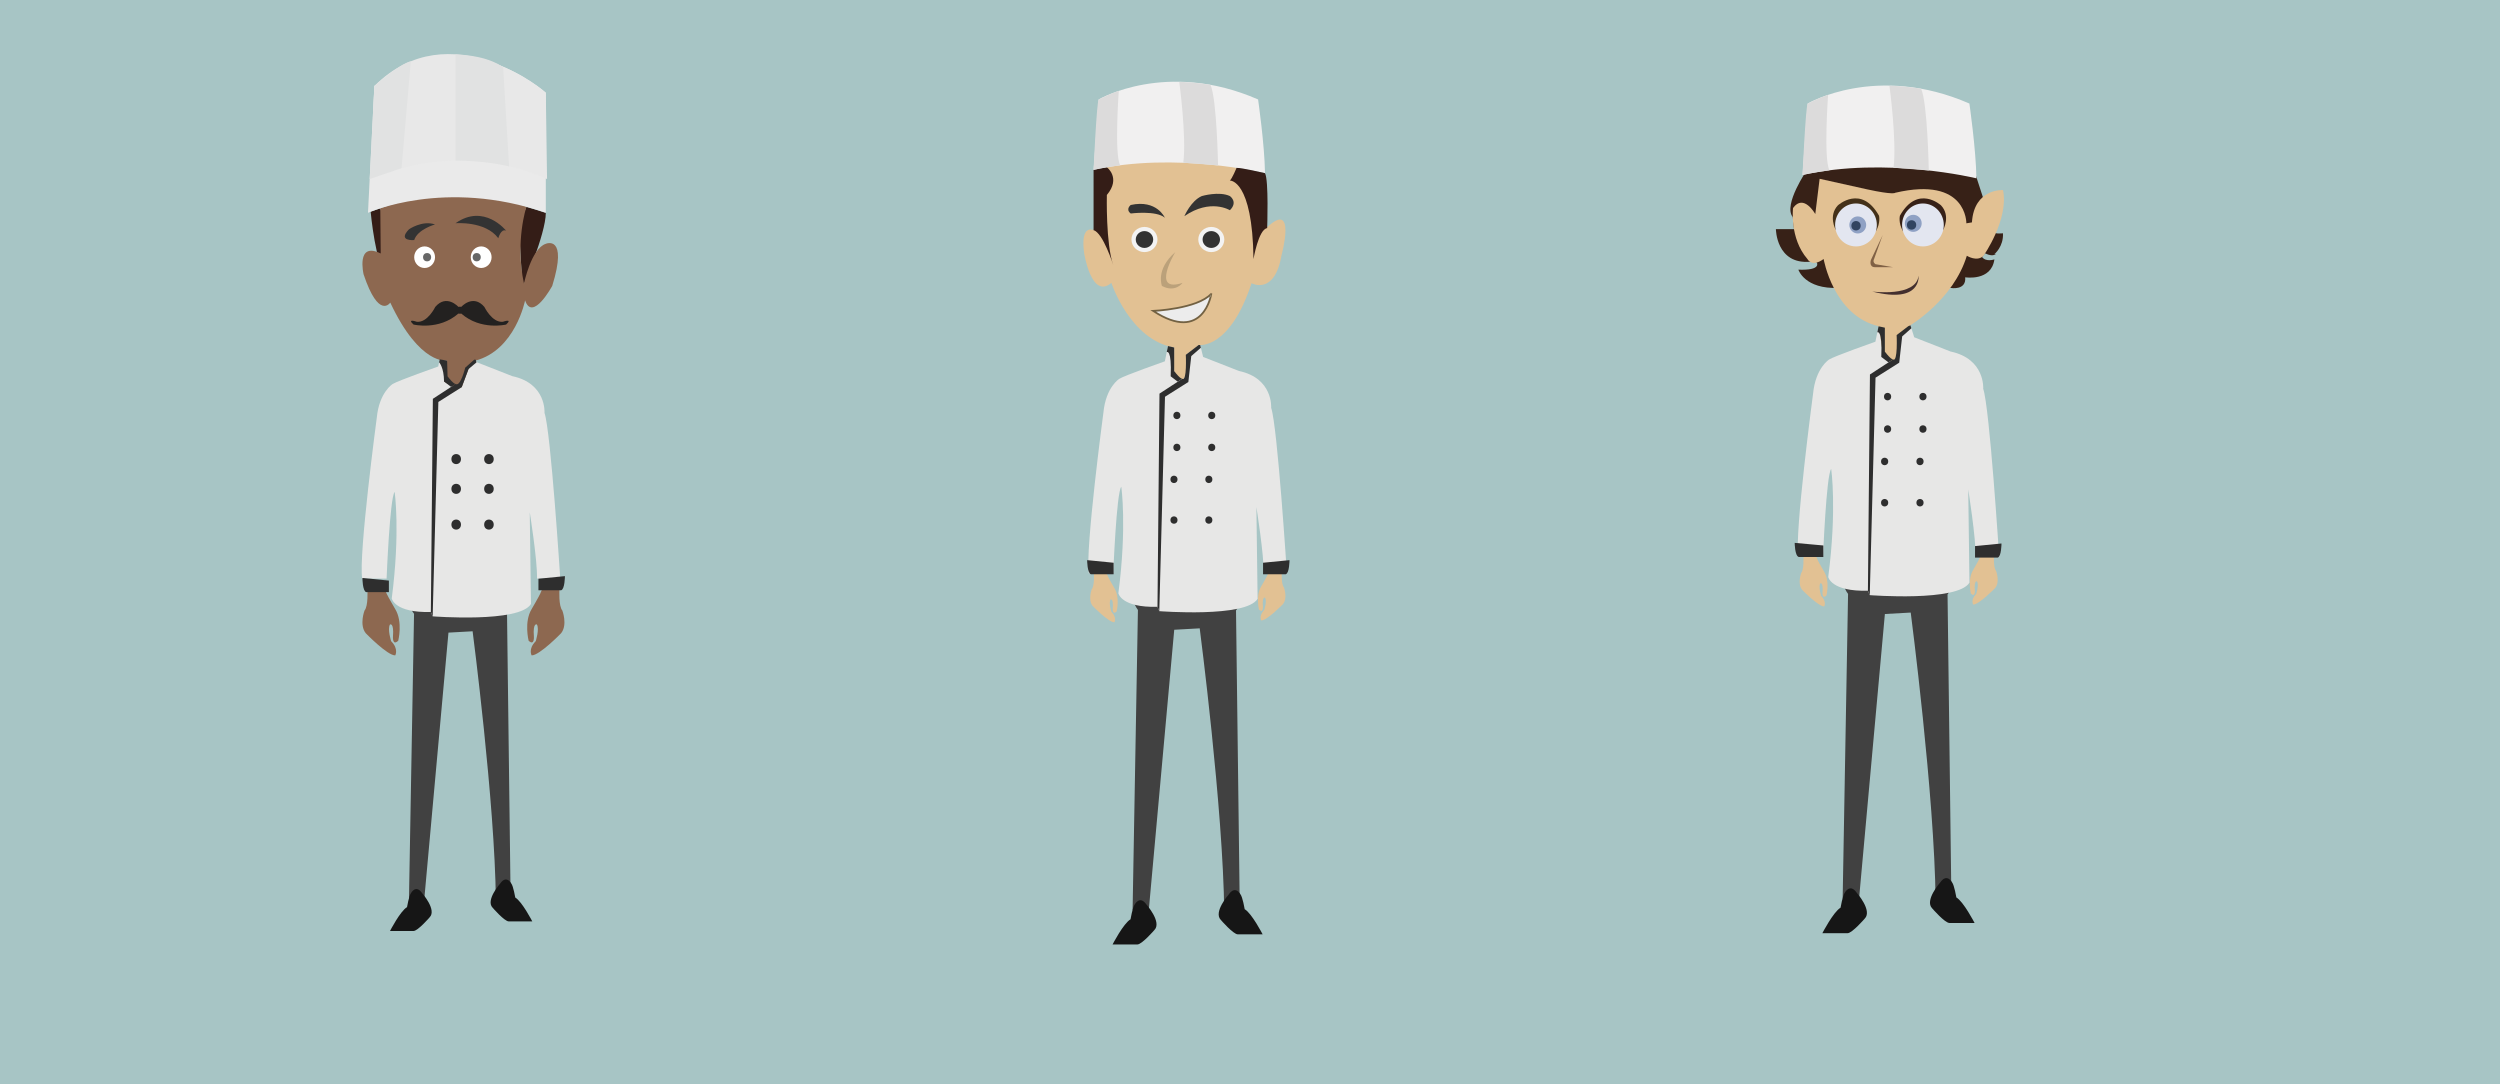 <?xml version="1.0" encoding="utf-8"?>
<!-- Generator: Adobe Illustrator 16.0.0, SVG Export Plug-In . SVG Version: 6.00 Build 0)  -->
<!DOCTYPE svg PUBLIC "-//W3C//DTD SVG 1.1//EN" "http://www.w3.org/Graphics/SVG/1.1/DTD/svg11.dtd">
<svg version="1.1" id="Layer_1" xmlns="http://www.w3.org/2000/svg" xmlns:xlink="http://www.w3.org/1999/xlink" x="0px" y="0px"
	 width="684px" height="296.64px" viewBox="0 0 684 296.64" enable-background="new 0 0 684 296.64" xml:space="preserve">
<rect x="-170.333" y="-103.432" fill="#A7C5C5" width="878.667" height="496.667"/>
<g>
	<path fill="#414141" d="M112.511,160.359c0,0-1.798,4.162,0.771,7.586l-1.383,77.924h4.196l6.606-72.785l6.606-0.367
		c0,0,6.117,46.975,6.36,73.641l4.037-0.732l-0.979-77.557c0,0,1.835-1.842,0.979-8.506L112.511,160.359z"/>
	<path fill="#161616" d="M139.889,241.729c0,0-1.311-2.486-3.033,0c0,0-4.092,4.6-2.061,6.633c0,0,3.218,3.734,4.403,3.734h6.436
		c0,0-2.795-5.43-4.658-6.529C140.976,245.566,140.443,242.422,139.889,241.729z"/>
	<path fill="#161616" d="M112.449,244.35c0,0,1.312-2.482,3.034,0c0,0,4.091,4.602,2.06,6.635c0,0-3.217,3.734-4.404,3.734h-6.434
		c0,0,2.793-5.43,4.656-6.527C111.362,248.191,111.896,245.047,112.449,244.35z"/>
	<path fill="#8D6850" d="M105.762,162.377c0,0-1.887-5.635-5.235-0.955c0,0,0.264,4.363-0.791,5.615c0,0-1.493,3.885,0.324,6.201
		c0,0,5.946,6.139,8.079,6.076c0,0,1.005-1.754-1.125-3.885c0,0-1.065-3.318-0.313-4.572c0,0,1.127-0.627,0.814,3.32
		c0,0-0.188,2.631,1.441,1.129c0,0,1.311-5.137-0.817-8.646C108.139,166.66,106.171,163.301,105.762,162.377z"/>
	<path fill="#8D6850" d="M147.828,162.377c0,0,1.888-5.635,5.235-0.955c0,0-0.264,4.363,0.791,5.615c0,0,1.493,3.885-0.324,6.201
		c0,0-5.946,6.139-8.08,6.076c0,0-1.005-1.754,1.125-3.885c0,0,1.065-3.318,0.314-4.572c0,0-1.128-0.627-0.815,3.32
		c0,0,0.188,2.631-1.441,1.129c0,0-1.311-5.137,0.817-8.646C145.451,166.66,147.418,163.301,147.828,162.377z"/>
	<g>
		<path fill="#341D17" d="M101.411,57.926c0,0,1.323,14.785,4.684,18.756c0,0,1.112-9.452-2.044-19.691L101.411,57.926z"/>
		<path fill="#341D17" d="M144.032,56.598c0,0-0.978,2.877-2.199,2.877l1.12,19.278c0,0,6.38-14.741,6.38-20.522L144.032,56.598z"/>
		<ellipse fill="#2E2E2E" cx="124.813" cy="117.46" rx="1.308" ry="1.375"/>
		<ellipse fill="#2E2E2E" cx="133.773" cy="117.46" rx="1.308" ry="1.375"/>
		<path fill="#E7E7E6" d="M120.753,96.097l-0.854,4.175c0,0-10.996,3.873-12.453,4.785c0,0-3.689,2.237-4.362,9.259
			c0,0-5.045,37.758-3.985,43.985h6.677c0,0,0.874-22.125,2.199-23.714c0,0,1.59,10.864-0.794,29.146c0,0,0.729,3.975,10.699,3.711
			l0.496,1.191c0,0,23.715,1.855,26.895-3.379l-0.33-25.105c0,0,2.121,13.249,1.986,18.15l6.361,0.066
			c0,0-2.586-40.408-4.307-45.376c0,0,0.596-8.082-8.811-10.069l-9.803-3.842l-0.797-3.251L120.753,96.097z"/>
		<ellipse fill="#2E2E2E" cx="124.813" cy="125.606" rx="1.308" ry="1.374"/>
		<ellipse fill="#2E2E2E" cx="133.773" cy="125.606" rx="1.308" ry="1.374"/>
		<path fill="#8D6850" d="M104.05,56.992c0,0,22.979-8.782,39.982-0.394c0,0-3.167,9.342-0.672,21c0,0,1.967-9.571,5.972-10.895
			c0,0,6.144-2.647,1.765,11.506c0,0-5.396,9.978-7.432,3.971c0,0-2.647,13.644-13.644,16.495l-1.834,2.3l-1.862,4.96
			c0,0-2.076,0.356-4.836-1.557l0.844-5.712c0,0-7.441,1.434-15.556-15.875c0,0-3.126,4.786-7.301-7.738
			c0,0-2.138-9.062,4.684-5.702L104.05,56.992z"/>
		<path fill="#2E2E2E" d="M120.3,98.314l-0.164,0.8c0,0,1.331,1.367,1.353,5.264l1.934,1.475l1.23-0.803
			c0,0-0.539,0.087-2.203-2.096l-0.117-4.289L120.3,98.314z"/>
		<path fill="#2E2E2E" d="M129.75,98.401l-2.468,2.192c0,0-1.292,5.341-2.627,4.457l-6.227,4.064l-0.547,58.328l0.496,1.191
			l1.557-58.658l6.393-4.041l1.862-4.96l2.166-1.819l-0.178-0.727L129.75,98.401z"/>
		<ellipse fill="#2E2E2E" cx="124.813" cy="133.751" rx="1.308" ry="1.375"/>
		<ellipse fill="#2E2E2E" cx="133.773" cy="133.751" rx="1.308" ry="1.375"/>
		<ellipse fill="#2E2E2E" cx="124.813" cy="143.526" rx="1.308" ry="1.375"/>
		<ellipse fill="#2E2E2E" cx="133.773" cy="143.526" rx="1.308" ry="1.375"/>
		<path fill="#2E2E2E" d="M99.159,158.137c0,0,0.012,3.564,1.03,3.869h6.211v-3.156L99.159,158.137z"/>
		<path fill="#2E2E2E" d="M154.56,157.629c0,0-0.012,3.563-1.03,3.867h-6.211v-3.154L154.56,157.629z"/>
		<path fill="#EAEAEA" d="M100.681,58.23c0,0,21.009-9.583,48.652,0V25.366c0,0-23.078-21.077-46.904-1.833L100.681,58.23z"/>
		<path fill="#E8E8E8" d="M101.411,48.988c0,0,22.807-11.404,48.262,0l-0.34-23.622c0,0-26.132-22.502-46.904-1.833L101.411,48.988z
			"/>
		<path fill="#E1E2E2" d="M112.407,16.769l-2.541,29.24l-8.72,2.979l1.282-25.455C102.429,23.533,109.353,17.379,112.407,16.769z"/>
		<path fill="#E1E2E2" d="M124.625,14.865v29.067c0,0,7.942-0.035,14.662,1.594l-1.629-27.084
			C137.658,18.442,134.196,15.272,124.625,14.865z"/>
		<ellipse fill="#FFFFFF" cx="131.651" cy="70.37" rx="2.851" ry="2.953"/>
		<ellipse fill="#FFFFFF" cx="116.174" cy="70.37" rx="2.851" ry="2.953"/>
		<ellipse fill="#676767" cx="130.429" cy="70.37" rx="1.106" ry="1.145"/>
		<ellipse fill="#676767" cx="116.854" cy="70.37" rx="1.106" ry="1.145"/>
		<path fill="#333333" d="M119.025,61.41c0,0-4.786,1.324-5.702,4.276c0,0-4.684,0.407-1.425-2.953
			C111.898,62.733,115.563,60.188,119.025,61.41z"/>
		<path fill="#333333" d="M124.625,61.078c0,0,8.146-0.687,11.709,4.099c0,0,0.712-2.708,2.138-2.067
			C138.473,63.11,132.466,55.553,124.625,61.078z"/>
		<path fill="#232120" d="M126.204,83.962c0,0,3.208-3.615,6.313,0c0,0,2.138,4.429,5.091,4.072c0,0,2.8-1.018,0.866,0.764
			c0,0-6.924,1.68-12.269-3.003l-0.712-0.071v-1.761H126.204z"/>
		<path fill="#232120" d="M125.408,83.962c0,0-3.207-3.615-6.313,0c0,0-2.138,4.429-5.091,4.072c0,0-2.8-1.018-0.865,0.764
			c0,0,6.923,1.68,12.269-3.003l0.713-0.071v-1.761H125.408z"/>
	</g>
</g>
<g>
	<path fill="#E2C193" d="M303.152,157.766c0,0-1.392-4.153-3.861-0.703c0,0,0.194,3.217-0.583,4.141c0,0-1.101,2.865,0.239,4.574
		c0,0,4.385,4.527,5.958,4.48c0,0,0.741-1.293-0.83-2.865c0,0-0.786-2.445-0.231-3.371c0,0,0.832-0.461,0.601,2.449
		c0,0-0.139,1.939,1.063,0.83c0,0,0.967-3.787-0.602-6.375C304.905,160.926,303.454,158.449,303.152,157.766z"/>
	<path fill="#E2C193" d="M346.824,157.264c0,0,1.393-4.155,3.863-0.707c0,0-0.195,3.221,0.582,4.143c0,0,1.1,2.865-0.238,4.572
		c0,0-4.387,4.529-5.961,4.484c0,0-0.74-1.295,0.832-2.865c0,0,0.785-2.449,0.23-3.375c0,0-0.832-0.461-0.602,2.449
		c0,0,0.139,1.941-1.063,0.834c0,0-0.967-3.789,0.602-6.377C345.07,160.422,346.523,157.943,346.824,157.264z"/>
	<path fill="#414141" d="M310.523,158.879c0,0-1.896,4.391,0.813,8.004l-1.459,82.188h4.426l6.967-76.768l6.969-0.389
		c0,0,6.451,49.547,6.709,77.674l4.258-0.771l-1.033-81.805c0,0,1.938-1.941,1.033-8.971L310.523,158.879z"/>
	<path fill="#161616" d="M339.4,244.703c0,0-1.383-2.621-3.199,0c0,0-4.318,4.854-2.174,6.996c0,0,3.395,3.939,4.645,3.939h6.788
		c0,0-2.948-5.727-4.913-6.887C340.546,248.752,339.984,245.438,339.4,244.703z"/>
	<path fill="#161616" d="M310.457,247.469c0,0,1.385-2.619,3.201,0c0,0,4.314,4.854,2.172,6.998c0,0-3.393,3.939-4.645,3.939h-6.786
		c0,0,2.946-5.727,4.911-6.887C309.31,251.52,309.875,248.205,310.457,247.469z"/>
	<path fill="#E7E7E6" d="M319.562,94.677l-0.854,4.175c0,0-10.996,3.873-12.453,4.785c0,0-3.689,2.237-4.362,9.259
		c0,0-5.045,37.758-3.985,43.985h6.677c0,0,0.874-22.125,2.199-23.714c0,0,1.59,10.864-0.794,29.146c0,0,0.729,3.975,10.699,3.711
		l0.496,1.191c0,0,23.715,1.855,26.895-3.379l-0.33-25.105c0,0,2.121,13.249,1.986,18.15l6.361,0.066c0,0-2.586-40.408-4.307-45.376
		c0,0,0.596-8.082-8.811-10.069l-9.803-3.842l-0.797-3.251L319.562,94.677z"/>
	<path fill="#E2C193" d="M299.201,62.981c0,0-3.677-1.888-2.583,6.26c0,0,1.987,12.818,7.452,8.148c0,0,5.068,15.601,17.19,17.687
		c0,0-0.1,5.962,0,6.459c0.1,0.497,2.881,4.645,3.316,0.012c0.418-4.452-0.137-4.484-0.137-4.484s2.662-1.888,3.516-2.683
		c0,0,8.408,1.49,14.471-16.892c0,0,6.293,3.478,8.215-7.717c0,0,4.123-15.105-3.934-7.619l-8.381-16.222
		c0,0-14.529-9.347-35.489-0.338L299.201,62.981z"/>
	<path fill="#F1F0F0" d="M346.102,47.381c0,0-24.444-5.962-46.901-0.894l1.391-19.277c0,0,18.582-10.93,43.621,0
		C344.213,27.21,346.002,39.63,346.102,47.381z"/>
	<path fill="#341D17" d="M302.837,45.763c0,0,3.934,2.91,0,7.58c0,0-0.318,13.415,1.749,19.178c0,0-2.802-8.844-5.385-9.539V46.487
		C299.201,46.487,301.674,45.934,302.837,45.763z"/>
	<path fill="#341D17" d="M338.326,45.93c0,0-1.201,2.909-1.83,3.471c0,0,6.193-0.364,6.459,21.496c0,0,1.358-8.148,3.743-8.479
		c0,0,0.463-13.182-0.596-15.037C346.102,47.381,339.693,45.87,338.326,45.93z"/>
	<path fill="#DCDBDB" d="M333.259,45.263c0,0-0.328-18.212-2.072-22.058c0,0-5.705-0.854-8.535-0.756c0,0,2.021,14.97,1.096,22.087
		C323.748,44.537,332.513,45.177,333.259,45.263z"/>
	<path fill="#DCDBDB" d="M300.592,27.21c0,0,3.592-1.752,5.51-2.35c0,0-1.265,17.327,0.373,20.355c0,0-5.783,0.841-7.273,1.272
		C299.201,46.487,300.028,28.17,300.592,27.21z"/>
	<path fill="#333333" d="M324.041,59.142c0,0,1.789-4.209,4.771-5.5c0,0,4.736-1.391,7.684,0c0,0,2.318,1.59,0,3.875
		C336.496,57.516,331.197,54.209,324.041,59.142z"/>
	<path fill="#333333" d="M316.689,64.074"/>
	<path fill="#333333" d="M318.708,59.57c0,0-2.186-5.054-9.34-3.487c0,0-1.523,1.173,0,2.33
		C309.369,58.413,316.324,57.516,318.708,59.57z"/>
	<ellipse fill="#F3F3F3" cx="313.128" cy="65.531" rx="3.561" ry="3.445"/>
	<ellipse fill="#333333" cx="313.128" cy="65.531" rx="2.385" ry="2.307"/>
	<ellipse fill="#F3F3F3" cx="331.412" cy="65.531" rx="3.561" ry="3.445"/>
	<ellipse fill="#333333" cx="331.411" cy="65.531" rx="2.384" ry="2.307"/>
	<path fill="#BBA17A" d="M321.558,68.976c0,0-6.824,11.327,1.986,8.412c0,0-1.92,2.782-5.631,0.861
		C317.914,78.25,316.06,73.746,321.558,68.976z"/>
	<path fill="#ECECEC" stroke="#726142" stroke-width="0.5" stroke-miterlimit="10" d="M315.513,85.073c0,0,12.105-0.53,15.898-4.704
		C331.412,80.369,329.341,94.148,315.513,85.073z"/>
	<path fill="#2E2E2E" d="M327.955,94.381l-3.516,2.683c0,0,0.359,7.452-0.977,6.567l-6.227,4.064l-0.547,58.328l0.496,1.191
		l1.557-58.658l6.393-4.041l0.795-7.088l2.629-2.292l-0.178-0.727L327.955,94.381z"/>
	<path fill="#2E2E2E" d="M319.562,94.677l-0.338,1.649c0,0,1.406-0.919,1.074,6.633l1.934,1.475l1.23-0.803
		c0,0-0.539,0.087-2.203-2.096v-6.459L319.562,94.677z"/>
	<ellipse fill="#2E2E2E" cx="321.995" cy="113.667" rx="0.964" ry="1.014"/>
	<ellipse fill="#2E2E2E" cx="331.534" cy="113.667" rx="0.964" ry="1.014"/>
	<ellipse fill="#2E2E2E" cx="321.995" cy="122.412" rx="0.964" ry="1.014"/>
	<ellipse fill="#2E2E2E" cx="331.534" cy="122.412" rx="0.964" ry="1.014"/>
	<ellipse fill="#2E2E2E" cx="321.2" cy="131.156" rx="0.964" ry="1.014"/>
	<ellipse fill="#2E2E2E" cx="330.739" cy="131.156" rx="0.964" ry="1.014"/>
	<ellipse fill="#2E2E2E" cx="321.2" cy="142.285" rx="0.964" ry="1.014"/>
	<ellipse fill="#2E2E2E" cx="330.739" cy="142.285" rx="0.964" ry="1.014"/>
</g>
<g>
	<g>
		<path fill="#E2C193" d="M497.329,153.248c0,0-1.413-4.215-3.917-0.715c0,0,0.197,3.264-0.591,4.201c0,0-1.117,2.906,0.242,4.639
			c0,0,4.448,4.592,6.045,4.547c0,0,0.751-1.314-0.843-2.908c0,0-0.797-2.482-0.234-3.42c0,0,0.843-0.469,0.609,2.484
			c0,0-0.141,1.969,1.078,0.844c0,0,0.98-3.844-0.61-6.467C499.108,156.453,497.635,153.939,497.329,153.248z"/>
		<path fill="#E2C193" d="M541.627,152.736c0,0,1.413-4.214,3.918-0.715c0,0-0.198,3.266,0.592,4.199c0,0,1.116,2.906-0.243,4.641
			c0,0-4.448,4.592-6.044,4.547c0,0-0.752-1.314,0.843-2.906c0,0,0.796-2.484,0.233-3.422c0,0-0.844-0.469-0.609,2.484
			c0,0,0.141,1.967-1.078,0.844c0,0-0.979-3.844,0.611-6.469C539.85,155.939,541.322,153.428,541.627,152.736z"/>
		<path fill="#414141" d="M504.806,154.377c0,0-1.924,4.453,0.824,8.117l-1.479,83.367h4.489l7.066-77.869l7.068-0.393
			c0,0,6.544,50.256,6.806,78.785l4.319-0.781l-1.049-82.979c0,0,1.966-1.971,1.049-9.1L504.806,154.377z"/>
		<path fill="#161616" d="M534.097,241.432c0,0-1.402-2.66-3.245,0c0,0-4.379,4.922-2.205,7.096c0,0,3.443,3.996,4.712,3.996h6.884
			c0,0-2.989-5.809-4.982-6.984C535.26,245.539,534.689,242.176,534.097,241.432z"/>
		<path fill="#161616" d="M504.738,244.236c0,0,1.405-2.656,3.247,0c0,0,4.377,4.922,2.203,7.098c0,0-3.441,3.996-4.711,3.996
			h-6.883c0,0,2.988-5.809,4.98-6.984C503.575,248.346,504.148,244.982,504.738,244.236z"/>
		<path fill="#E7E7E6" d="M513.975,89.252l-0.866,4.235c0,0-11.153,3.929-12.632,4.854c0,0-3.742,2.269-4.424,9.392
			c0,0-5.117,38.299-4.042,44.615h6.772c0,0,0.888-22.441,2.23-24.054c0,0,1.613,11.02-0.806,29.565c0,0,0.739,4.031,10.853,3.762
			l0.503,1.209c0,0,24.055,1.883,27.28-3.426l-0.335-25.466c0,0,2.15,13.438,2.017,18.409l6.45,0.07c0,0-2.621-40.99-4.367-46.029
			c0,0,0.604-8.198-8.938-10.213l-9.945-3.897l-1.038-3.313L513.975,89.252z"/>
		<path fill="#E2C193" d="M513.975,89.252l1.309,8.178l2.678,1.719l1.253-0.356l0.205-4.406l0.841-3.043l1.458-1.109l0.97-1.27
			C522.688,88.965,514.885,88.397,513.975,89.252z"/>
		<path fill="#2E2E2E" d="M522.095,89.252l-3.173,2.421c0,0,0.363,7.559-0.991,6.662l-6.315,4.123l-0.555,59.164l0.503,1.209
			l1.58-59.499l6.483-4.099l0.807-7.19l2.52-2.229l-0.266-0.849L522.095,89.252z"/>
		<path fill="#2E2E2E" d="M513.975,89.252l-0.342,1.673c0,0,1.426-0.932,1.089,6.728l1.961,1.496l1.248-0.814
			c0,0-0.547,0.088-2.234-2.126v-6.552L513.975,89.252z"/>
		<ellipse fill="#2E2E2E" cx="516.442" cy="108.515" rx="0.978" ry="1.029"/>
		<ellipse fill="#2E2E2E" cx="526.118" cy="108.515" rx="0.978" ry="1.029"/>
		<ellipse fill="#2E2E2E" cx="516.442" cy="117.385" rx="0.978" ry="1.028"/>
		<ellipse fill="#2E2E2E" cx="526.118" cy="117.385" rx="0.978" ry="1.028"/>
		<ellipse fill="#2E2E2E" cx="515.636" cy="126.254" rx="0.978" ry="1.028"/>
		<ellipse fill="#2E2E2E" cx="525.312" cy="126.254" rx="0.978" ry="1.028"/>
		<ellipse fill="#2E2E2E" cx="515.636" cy="137.543" rx="0.978" ry="1.028"/>
		<ellipse fill="#2E2E2E" cx="525.312" cy="137.543" rx="0.978" ry="1.028"/>
	</g>
	<path fill="#372117" enable-background="new    " d="M494.52,46.321c0,0-6.757,9.709-4.019,13.069l0.333,3.306h-4.949
		c0,0,0.071,9.672,9.323,8.92c0,0,1.074-0.293,1.866,0.207c0,0,1.427,2.211-5.04,1.957c0,0,1.71,5.406,11.03,4.985l30.659,0.023
		c0,0,4.296,0.757,3.957-2.916c0,0,7.164,1.15,7.988-4.909c0,0-2.276,0.821-3.39-0.654l0.816-1.016c0,0,1.622,0.873,2.573,0.429
		s0-0.19,0-0.19s2.536-2.028,2.346-5.706c0,0-2.124,0.243-2.361-0.259l-6.76-20.785L494.52,46.321z"/>
	<path fill="#E2C193" d="M497.849,48.918l-1.187,9.647c0,0-3.17-5.706-6.086-1.648c0,0-1.015,8.242,3.931,13.947
		c0,0,1.142,2.409,4.438,0c0,0,2.668,15.472,15.03,18.388l8.713-0.288c0,0,11.76-6.942,15.438-18.988c0,0,2.789,1.775,4.564,0
		c0,0,6.983-9.939,5.335-17.975c0,0-7.908-0.507-8.505,8.846l-1.521,0.253c0,0,0.227-12.976-19.479-8.353
		c0,0-0.361,0.654-7.687-0.943L497.849,48.918z"/>
	<path fill="#F1F0F0" d="M540.743,48.789c0,0-24.795-6.047-47.573-0.907l1.41-19.553c0,0,18.848-11.087,44.247,0
		C538.827,28.329,540.642,40.928,540.743,48.789z"/>
	<path fill="#DCDBDB" d="M527.717,46.641c0,0-0.332-18.473-2.102-22.374c0,0-5.787-0.866-8.66-0.767c0,0,2.052,15.185,1.113,22.404
		C518.068,45.904,526.96,46.554,527.717,46.641z"/>
	<path fill="#DCDBDB" d="M494.58,28.329c0,0,3.644-1.777,5.589-2.384c0,0-1.282,17.576,0.378,20.647c0,0-5.865,0.853-7.377,1.29
		C493.17,47.882,494.009,29.303,494.58,28.329z"/>
	<path fill="#443119" enable-background="new    " d="M502.232,62.843c0,0-2.085-3.79,0.619-6.665c0,0,6.381-5.79,11.242,2.832
		c0,0,0.507,1.896-0.84,4.252L502.232,62.843z"/>
	<ellipse fill="#E3E6F0" enable-background="new    " cx="507.795" cy="61.547" rx="5.706" ry="5.875"/>
	<ellipse fill="#8FA1C4" enable-background="new    " cx="508.285" cy="61.546" rx="2.306" ry="2.337"/>
	<ellipse fill="#314461" enable-background="new    " cx="507.809" cy="61.764" rx="1.271" ry="1.288"/>
	<path fill="#372117" enable-background="new    " d="M531.678,62.843c0,0,2.086-3.79-0.619-6.665c0,0-6.381-5.79-11.241,2.832
		c0,0-0.508,1.896,0.84,4.252L531.678,62.843z"/>
	<ellipse fill="#E3E6F0" enable-background="new    " cx="526.115" cy="61.547" rx="5.706" ry="5.875"/>
	<ellipse fill="#8FA1C4" enable-background="new    " cx="523.47" cy="61.106" rx="2.306" ry="2.337"/>
	<ellipse fill="#314461" enable-background="new    " cx="523.005" cy="61.546" rx="1.271" ry="1.288"/>
	<path fill="#432F2E" enable-background="new    " d="M512.234,79.763c0,0,12.004,1.605,12.679-4.311
		C524.913,75.452,525.844,83.228,512.234,79.763z"/>
	<path fill="#806145" d="M515.107,64.294l-3.232,6.847c0,0-0.635,1.965,1.141,1.965h4.945l-4.818-0.824c0,0-0.908-0.507-0.381-1.458
		L515.107,64.294z"/>
</g>
<path fill="#2E2E2E" d="M352.811,153.255c0,0-0.013,3.563-1.031,3.867h-6.211v-3.154L352.811,153.255z"/>
<path fill="#2E2E2E" d="M547.61,148.698c0,0-0.013,3.563-1.031,3.867h-6.211v-3.154L547.61,148.698z"/>
<path fill="#2E2E2E" d="M491.029,148.528c0,0,0.014,3.563,1.116,3.867h6.72v-3.154L491.029,148.528z"/>
<path fill="#2E2E2E" d="M297.443,153.255c0,0,0.013,3.563,1.031,3.867h6.211v-3.154L297.443,153.255z"/>
</svg>
